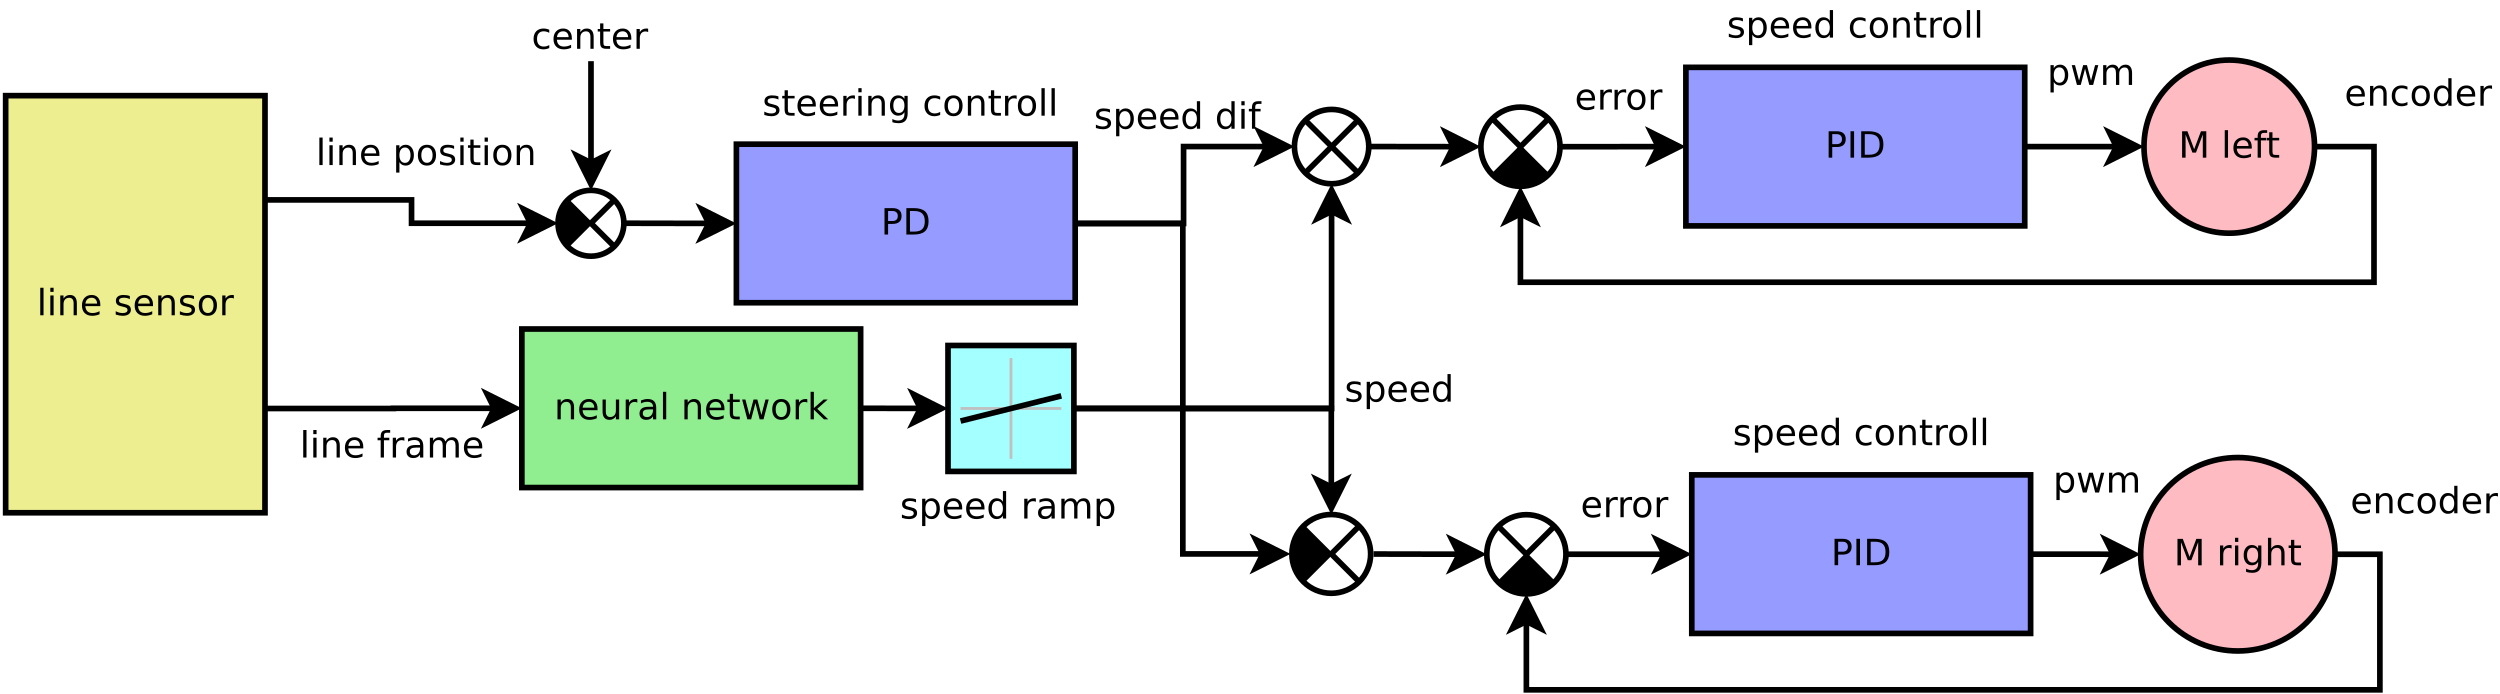 <?xml version="1.0" encoding="UTF-8"?>
<svg xmlns="http://www.w3.org/2000/svg" xmlns:xlink="http://www.w3.org/1999/xlink" width="883pt" height="245pt" viewBox="0 0 883 245" version="1.1">
<defs>
<g>
<symbol overflow="visible" id="glyph0-0">
<path style="stroke:none;" d="M 0.641 2.266 L 0.641 -9.016 L 7.031 -9.016 L 7.031 2.266 Z M 1.359 1.547 L 6.328 1.547 L 6.328 -8.297 L 1.359 -8.297 Z M 1.359 1.547 "/>
</symbol>
<symbol overflow="visible" id="glyph0-1">
<path style="stroke:none;" d="M 2.516 -8.297 L 2.516 -4.781 L 4.109 -4.781 C 4.691 -4.781 5.145 -4.93 5.469 -5.234 C 5.789 -5.547 5.953 -5.984 5.953 -6.547 C 5.953 -7.098 5.789 -7.523 5.469 -7.828 C 5.145 -8.141 4.691 -8.297 4.109 -8.297 Z M 1.25 -9.328 L 4.109 -9.328 C 5.148 -9.328 5.938 -9.086 6.469 -8.609 C 7.008 -8.141 7.281 -7.453 7.281 -6.547 C 7.281 -5.617 7.008 -4.922 6.469 -4.453 C 5.938 -3.984 5.148 -3.75 4.109 -3.75 L 2.516 -3.75 L 2.516 0 L 1.25 0 Z M 1.25 -9.328 "/>
</symbol>
<symbol overflow="visible" id="glyph0-2">
<path style="stroke:none;" d="M 1.25 -9.328 L 2.516 -9.328 L 2.516 0 L 1.25 0 Z M 1.25 -9.328 "/>
</symbol>
<symbol overflow="visible" id="glyph0-3">
<path style="stroke:none;" d="M 2.516 -8.297 L 2.516 -1.031 L 4.047 -1.031 C 5.328 -1.031 6.266 -1.32 6.859 -1.906 C 7.461 -2.488 7.766 -3.41 7.766 -4.672 C 7.766 -5.922 7.461 -6.836 6.859 -7.422 C 6.266 -8.004 5.328 -8.297 4.047 -8.297 Z M 1.25 -9.328 L 3.844 -9.328 C 5.656 -9.328 6.984 -8.953 7.828 -8.203 C 8.672 -7.453 9.094 -6.273 9.094 -4.672 C 9.094 -3.066 8.664 -1.883 7.812 -1.125 C 6.969 -0.375 5.645 0 3.844 0 L 1.25 0 Z M 1.25 -9.328 "/>
</symbol>
<symbol overflow="visible" id="glyph0-4">
<path style="stroke:none;" d="M 1.25 -9.328 L 3.141 -9.328 L 5.516 -2.984 L 7.906 -9.328 L 9.797 -9.328 L 9.797 0 L 8.562 0 L 8.562 -8.188 L 6.156 -1.797 L 4.891 -1.797 L 2.484 -8.188 L 2.484 0 L 1.25 0 Z M 1.25 -9.328 "/>
</symbol>
<symbol overflow="visible" id="glyph0-5">
<path style="stroke:none;" d=""/>
</symbol>
<symbol overflow="visible" id="glyph0-6">
<path style="stroke:none;" d="M 1.203 -9.719 L 2.359 -9.719 L 2.359 0 L 1.203 0 Z M 1.203 -9.719 "/>
</symbol>
<symbol overflow="visible" id="glyph0-7">
<path style="stroke:none;" d="M 7.188 -3.781 L 7.188 -3.219 L 1.906 -3.219 C 1.957 -2.426 2.195 -1.82 2.625 -1.406 C 3.051 -1 3.645 -0.797 4.406 -0.797 C 4.844 -0.797 5.27 -0.848 5.688 -0.953 C 6.102 -1.066 6.516 -1.227 6.922 -1.438 L 6.922 -0.359 C 6.516 -0.18 6.094 -0.047 5.656 0.047 C 5.219 0.141 4.781 0.188 4.344 0.188 C 3.219 0.188 2.328 -0.133 1.672 -0.781 C 1.023 -1.438 0.703 -2.32 0.703 -3.438 C 0.703 -4.582 1.008 -5.488 1.625 -6.156 C 2.25 -6.832 3.086 -7.172 4.141 -7.172 C 5.078 -7.172 5.816 -6.863 6.359 -6.25 C 6.91 -5.645 7.188 -4.82 7.188 -3.781 Z M 6.047 -4.125 C 6.035 -4.75 5.859 -5.25 5.516 -5.625 C 5.172 -6 4.719 -6.188 4.156 -6.188 C 3.508 -6.188 2.992 -6.004 2.609 -5.641 C 2.223 -5.285 2 -4.781 1.938 -4.125 Z M 6.047 -4.125 "/>
</symbol>
<symbol overflow="visible" id="glyph0-8">
<path style="stroke:none;" d="M 4.75 -9.719 L 4.75 -8.766 L 3.656 -8.766 C 3.238 -8.766 2.945 -8.68 2.781 -8.516 C 2.625 -8.348 2.547 -8.047 2.547 -7.609 L 2.547 -7 L 4.438 -7 L 4.438 -6.109 L 2.547 -6.109 L 2.547 0 L 1.391 0 L 1.391 -6.109 L 0.297 -6.109 L 0.297 -7 L 1.391 -7 L 1.391 -7.484 C 1.391 -8.266 1.57 -8.832 1.938 -9.188 C 2.301 -9.539 2.875 -9.719 3.656 -9.719 Z M 4.75 -9.719 "/>
</symbol>
<symbol overflow="visible" id="glyph0-9">
<path style="stroke:none;" d="M 2.344 -8.984 L 2.344 -7 L 4.719 -7 L 4.719 -6.109 L 2.344 -6.109 L 2.344 -2.312 C 2.344 -1.738 2.422 -1.367 2.578 -1.203 C 2.734 -1.047 3.051 -0.969 3.531 -0.969 L 4.719 -0.969 L 4.719 0 L 3.531 0 C 2.645 0 2.031 -0.164 1.688 -0.5 C 1.352 -0.832 1.188 -1.438 1.188 -2.312 L 1.188 -6.109 L 0.344 -6.109 L 0.344 -7 L 1.188 -7 L 1.188 -8.984 Z M 2.344 -8.984 "/>
</symbol>
<symbol overflow="visible" id="glyph0-10">
<path style="stroke:none;" d="M 7.016 -4.219 L 7.016 0 L 5.875 0 L 5.875 -4.188 C 5.875 -4.852 5.742 -5.348 5.484 -5.672 C 5.223 -6.004 4.836 -6.172 4.328 -6.172 C 3.703 -6.172 3.207 -5.973 2.844 -5.578 C 2.488 -5.18 2.312 -4.641 2.312 -3.953 L 2.312 0 L 1.156 0 L 1.156 -7 L 2.312 -7 L 2.312 -5.906 C 2.594 -6.332 2.914 -6.648 3.281 -6.859 C 3.656 -7.066 4.086 -7.172 4.578 -7.172 C 5.379 -7.172 5.984 -6.922 6.391 -6.422 C 6.805 -5.922 7.016 -5.188 7.016 -4.219 Z M 7.016 -4.219 "/>
</symbol>
<symbol overflow="visible" id="glyph0-11">
<path style="stroke:none;" d="M 6.25 -6.734 L 6.25 -5.656 C 5.914 -5.832 5.586 -5.961 5.266 -6.047 C 4.941 -6.141 4.613 -6.188 4.281 -6.188 C 3.531 -6.188 2.945 -5.953 2.531 -5.484 C 2.125 -5.016 1.922 -4.352 1.922 -3.5 C 1.922 -2.645 2.125 -1.977 2.531 -1.5 C 2.945 -1.031 3.531 -0.797 4.281 -0.797 C 4.613 -0.797 4.941 -0.836 5.266 -0.922 C 5.586 -1.016 5.914 -1.148 6.25 -1.328 L 6.25 -0.266 C 5.926 -0.117 5.594 -0.008 5.25 0.062 C 4.906 0.145 4.539 0.188 4.156 0.188 C 3.094 0.188 2.25 -0.145 1.625 -0.812 C 1.008 -1.477 0.703 -2.375 0.703 -3.5 C 0.703 -4.633 1.016 -5.531 1.641 -6.188 C 2.273 -6.844 3.133 -7.172 4.219 -7.172 C 4.57 -7.172 4.914 -7.133 5.25 -7.062 C 5.594 -6.988 5.926 -6.879 6.25 -6.734 Z M 6.25 -6.734 "/>
</symbol>
<symbol overflow="visible" id="glyph0-12">
<path style="stroke:none;" d="M 3.922 -6.188 C 3.305 -6.188 2.816 -5.945 2.453 -5.469 C 2.098 -4.988 1.922 -4.332 1.922 -3.5 C 1.922 -2.656 2.098 -1.992 2.453 -1.516 C 2.805 -1.035 3.297 -0.797 3.922 -0.797 C 4.535 -0.797 5.02 -1.035 5.375 -1.516 C 5.727 -2.004 5.906 -2.664 5.906 -3.5 C 5.906 -4.32 5.727 -4.973 5.375 -5.453 C 5.02 -5.941 4.535 -6.188 3.922 -6.188 Z M 3.922 -7.172 C 4.922 -7.172 5.703 -6.844 6.266 -6.188 C 6.836 -5.539 7.125 -4.645 7.125 -3.5 C 7.125 -2.352 6.836 -1.453 6.266 -0.797 C 5.703 -0.141 4.922 0.188 3.922 0.188 C 2.91 0.188 2.117 -0.141 1.547 -0.797 C 0.984 -1.453 0.703 -2.352 0.703 -3.5 C 0.703 -4.645 0.984 -5.539 1.547 -6.188 C 2.117 -6.844 2.91 -7.172 3.922 -7.172 Z M 3.922 -7.172 "/>
</symbol>
<symbol overflow="visible" id="glyph0-13">
<path style="stroke:none;" d="M 5.812 -5.938 L 5.812 -9.719 L 6.953 -9.719 L 6.953 0 L 5.812 0 L 5.812 -1.047 C 5.57 -0.629 5.266 -0.316 4.891 -0.109 C 4.523 0.086 4.082 0.188 3.562 0.188 C 2.719 0.188 2.031 -0.148 1.5 -0.828 C 0.969 -1.504 0.703 -2.395 0.703 -3.5 C 0.703 -4.594 0.969 -5.477 1.5 -6.156 C 2.031 -6.832 2.719 -7.172 3.562 -7.172 C 4.082 -7.172 4.523 -7.066 4.891 -6.859 C 5.266 -6.66 5.57 -6.352 5.812 -5.938 Z M 1.891 -3.5 C 1.891 -2.645 2.062 -1.977 2.406 -1.5 C 2.758 -1.02 3.238 -0.781 3.844 -0.781 C 4.457 -0.781 4.938 -1.02 5.281 -1.5 C 5.633 -1.977 5.812 -2.645 5.812 -3.5 C 5.812 -4.344 5.633 -5.004 5.281 -5.484 C 4.938 -5.961 4.457 -6.203 3.844 -6.203 C 3.238 -6.203 2.758 -5.961 2.406 -5.484 C 2.062 -5.004 1.891 -4.344 1.891 -3.5 Z M 1.891 -3.5 "/>
</symbol>
<symbol overflow="visible" id="glyph0-14">
<path style="stroke:none;" d="M 5.266 -5.922 C 5.129 -5.992 4.984 -6.047 4.828 -6.078 C 4.68 -6.117 4.52 -6.141 4.344 -6.141 C 3.688 -6.141 3.18 -5.926 2.828 -5.5 C 2.484 -5.082 2.312 -4.477 2.312 -3.688 L 2.312 0 L 1.156 0 L 1.156 -7 L 2.312 -7 L 2.312 -5.906 C 2.562 -6.332 2.879 -6.648 3.266 -6.859 C 3.648 -7.066 4.117 -7.172 4.672 -7.172 C 4.754 -7.172 4.844 -7.164 4.938 -7.156 C 5.031 -7.145 5.133 -7.129 5.25 -7.109 Z M 5.266 -5.922 "/>
</symbol>
<symbol overflow="visible" id="glyph0-15">
<path style="stroke:none;" d="M 2.312 -1.047 L 2.312 2.656 L 1.156 2.656 L 1.156 -7 L 2.312 -7 L 2.312 -5.938 C 2.562 -6.352 2.867 -6.66 3.234 -6.859 C 3.598 -7.066 4.039 -7.172 4.562 -7.172 C 5.406 -7.172 6.094 -6.832 6.625 -6.156 C 7.156 -5.477 7.422 -4.594 7.422 -3.5 C 7.422 -2.395 7.156 -1.504 6.625 -0.828 C 6.094 -0.148 5.406 0.188 4.562 0.188 C 4.039 0.188 3.598 0.086 3.234 -0.109 C 2.867 -0.316 2.562 -0.629 2.312 -1.047 Z M 6.234 -3.5 C 6.234 -4.344 6.055 -5.004 5.703 -5.484 C 5.359 -5.961 4.883 -6.203 4.281 -6.203 C 3.664 -6.203 3.18 -5.961 2.828 -5.484 C 2.484 -5.004 2.312 -4.344 2.312 -3.5 C 2.312 -2.645 2.484 -1.977 2.828 -1.5 C 3.18 -1.02 3.664 -0.781 4.281 -0.781 C 4.883 -0.781 5.359 -1.02 5.703 -1.5 C 6.055 -1.977 6.234 -2.645 6.234 -3.5 Z M 6.234 -3.5 "/>
</symbol>
<symbol overflow="visible" id="glyph0-16">
<path style="stroke:none;" d="M 0.531 -7 L 1.688 -7 L 3.125 -1.531 L 4.562 -7 L 5.906 -7 L 7.344 -1.531 L 8.781 -7 L 9.922 -7 L 8.094 0 L 6.734 0 L 5.234 -5.734 L 3.719 0 L 2.375 0 Z M 0.531 -7 "/>
</symbol>
<symbol overflow="visible" id="glyph0-17">
<path style="stroke:none;" d="M 6.656 -5.656 C 6.938 -6.164 7.273 -6.547 7.672 -6.797 C 8.078 -7.047 8.551 -7.172 9.094 -7.172 C 9.82 -7.172 10.383 -6.914 10.781 -6.406 C 11.176 -5.895 11.375 -5.164 11.375 -4.219 L 11.375 0 L 10.219 0 L 10.219 -4.188 C 10.219 -4.852 10.098 -5.348 9.859 -5.672 C 9.629 -6.004 9.27 -6.172 8.781 -6.172 C 8.188 -6.172 7.711 -5.973 7.359 -5.578 C 7.016 -5.18 6.844 -4.641 6.844 -3.953 L 6.844 0 L 5.688 0 L 5.688 -4.188 C 5.688 -4.863 5.566 -5.363 5.328 -5.688 C 5.098 -6.008 4.734 -6.172 4.234 -6.172 C 3.648 -6.172 3.18 -5.969 2.828 -5.562 C 2.484 -5.164 2.312 -4.629 2.312 -3.953 L 2.312 0 L 1.156 0 L 1.156 -7 L 2.312 -7 L 2.312 -5.906 C 2.582 -6.332 2.898 -6.648 3.266 -6.859 C 3.629 -7.066 4.062 -7.172 4.562 -7.172 C 5.07 -7.172 5.504 -7.039 5.859 -6.781 C 6.223 -6.52 6.488 -6.145 6.656 -5.656 Z M 6.656 -5.656 "/>
</symbol>
<symbol overflow="visible" id="glyph0-18">
<path style="stroke:none;" d="M 5.672 -6.797 L 5.672 -5.703 C 5.348 -5.867 5.008 -5.992 4.656 -6.078 C 4.301 -6.16 3.938 -6.203 3.562 -6.203 C 3 -6.203 2.57 -6.113 2.281 -5.938 C 2 -5.77 1.859 -5.508 1.859 -5.156 C 1.859 -4.883 1.957 -4.672 2.156 -4.516 C 2.363 -4.367 2.773 -4.227 3.391 -4.094 L 3.781 -4 C 4.602 -3.832 5.188 -3.586 5.531 -3.266 C 5.875 -2.941 6.047 -2.5 6.047 -1.938 C 6.047 -1.281 5.785 -0.758 5.266 -0.375 C 4.754 0 4.051 0.188 3.156 0.188 C 2.781 0.188 2.391 0.148 1.984 0.078 C 1.578 0.004 1.145 -0.102 0.688 -0.25 L 0.688 -1.438 C 1.113 -1.219 1.531 -1.051 1.938 -0.938 C 2.352 -0.832 2.766 -0.781 3.172 -0.781 C 3.711 -0.781 4.129 -0.875 4.422 -1.062 C 4.711 -1.25 4.859 -1.508 4.859 -1.844 C 4.859 -2.156 4.754 -2.395 4.547 -2.562 C 4.336 -2.727 3.875 -2.891 3.156 -3.047 L 2.766 -3.141 C 2.047 -3.285 1.531 -3.516 1.219 -3.828 C 0.906 -4.141 0.75 -4.566 0.75 -5.109 C 0.75 -5.766 0.977 -6.27 1.438 -6.625 C 1.906 -6.988 2.57 -7.172 3.438 -7.172 C 3.852 -7.172 4.25 -7.141 4.625 -7.078 C 5 -7.016 5.348 -6.922 5.672 -6.797 Z M 5.672 -6.797 "/>
</symbol>
<symbol overflow="visible" id="glyph0-19">
<path style="stroke:none;" d="M 1.203 -7 L 2.359 -7 L 2.359 0 L 1.203 0 Z M 1.203 -9.719 L 2.359 -9.719 L 2.359 -8.266 L 1.203 -8.266 Z M 1.203 -9.719 "/>
</symbol>
<symbol overflow="visible" id="glyph0-20">
<path style="stroke:none;" d="M 5.812 -3.578 C 5.812 -4.41 5.641 -5.055 5.297 -5.516 C 4.953 -5.973 4.469 -6.203 3.844 -6.203 C 3.227 -6.203 2.75 -5.973 2.406 -5.516 C 2.062 -5.055 1.891 -4.41 1.891 -3.578 C 1.891 -2.754 2.062 -2.113 2.406 -1.656 C 2.75 -1.195 3.227 -0.969 3.844 -0.969 C 4.469 -0.969 4.953 -1.195 5.297 -1.656 C 5.641 -2.113 5.812 -2.754 5.812 -3.578 Z M 6.953 -0.875 C 6.953 0.32 6.688 1.207 6.156 1.781 C 5.633 2.363 4.828 2.656 3.734 2.656 C 3.328 2.656 2.945 2.625 2.594 2.562 C 2.238 2.508 1.891 2.422 1.547 2.297 L 1.547 1.172 C 1.891 1.359 2.223 1.492 2.547 1.578 C 2.879 1.672 3.219 1.719 3.562 1.719 C 4.312 1.719 4.875 1.52 5.25 1.125 C 5.625 0.727 5.812 0.133 5.812 -0.656 L 5.812 -1.234 C 5.57 -0.816 5.266 -0.504 4.891 -0.297 C 4.523 -0.098 4.082 0 3.562 0 C 2.707 0 2.016 -0.328 1.484 -0.984 C 0.961 -1.641 0.703 -2.504 0.703 -3.578 C 0.703 -4.66 0.961 -5.531 1.484 -6.188 C 2.016 -6.844 2.707 -7.172 3.562 -7.172 C 4.082 -7.172 4.523 -7.066 4.891 -6.859 C 5.266 -6.648 5.57 -6.344 5.812 -5.938 L 5.812 -7 L 6.953 -7 Z M 6.953 -0.875 "/>
</symbol>
<symbol overflow="visible" id="glyph0-21">
<path style="stroke:none;" d="M 7.016 -4.219 L 7.016 0 L 5.875 0 L 5.875 -4.188 C 5.875 -4.852 5.742 -5.348 5.484 -5.672 C 5.223 -6.004 4.836 -6.172 4.328 -6.172 C 3.703 -6.172 3.207 -5.973 2.844 -5.578 C 2.488 -5.18 2.312 -4.641 2.312 -3.953 L 2.312 0 L 1.156 0 L 1.156 -9.719 L 2.312 -9.719 L 2.312 -5.906 C 2.594 -6.332 2.914 -6.648 3.281 -6.859 C 3.656 -7.066 4.086 -7.172 4.578 -7.172 C 5.379 -7.172 5.984 -6.922 6.391 -6.422 C 6.805 -5.922 7.016 -5.188 7.016 -4.219 Z M 7.016 -4.219 "/>
</symbol>
<symbol overflow="visible" id="glyph0-22">
<path style="stroke:none;" d="M 4.391 -3.516 C 3.461 -3.516 2.816 -3.406 2.453 -3.188 C 2.098 -2.977 1.922 -2.617 1.922 -2.109 C 1.922 -1.703 2.051 -1.379 2.312 -1.141 C 2.582 -0.898 2.953 -0.781 3.422 -0.781 C 4.055 -0.781 4.566 -1.004 4.953 -1.453 C 5.336 -1.91 5.531 -2.516 5.531 -3.266 L 5.531 -3.516 Z M 6.672 -4 L 6.672 0 L 5.531 0 L 5.531 -1.062 C 5.27 -0.633 4.941 -0.316 4.547 -0.109 C 4.16 0.086 3.68 0.188 3.109 0.188 C 2.391 0.188 1.816 -0.016 1.391 -0.422 C 0.973 -0.828 0.766 -1.363 0.766 -2.031 C 0.766 -2.82 1.023 -3.414 1.547 -3.812 C 2.078 -4.219 2.867 -4.422 3.922 -4.422 L 5.531 -4.422 L 5.531 -4.531 C 5.531 -5.062 5.352 -5.469 5 -5.75 C 4.656 -6.039 4.172 -6.188 3.547 -6.188 C 3.141 -6.188 2.75 -6.141 2.375 -6.047 C 2 -5.953 1.633 -5.812 1.281 -5.625 L 1.281 -6.672 C 1.695 -6.836 2.102 -6.961 2.5 -7.047 C 2.895 -7.129 3.281 -7.172 3.656 -7.172 C 4.676 -7.172 5.43 -6.906 5.922 -6.375 C 6.422 -5.852 6.672 -5.062 6.672 -4 Z M 6.672 -4 "/>
</symbol>
<symbol overflow="visible" id="glyph0-23">
<path style="stroke:none;" d="M 1.094 -2.766 L 1.094 -7 L 2.234 -7 L 2.234 -2.812 C 2.234 -2.145 2.363 -1.645 2.625 -1.312 C 2.883 -0.977 3.27 -0.812 3.781 -0.812 C 4.406 -0.812 4.895 -1.008 5.25 -1.406 C 5.613 -1.801 5.797 -2.344 5.797 -3.031 L 5.797 -7 L 6.953 -7 L 6.953 0 L 5.797 0 L 5.797 -1.078 C 5.516 -0.648 5.191 -0.332 4.828 -0.125 C 4.461 0.082 4.035 0.188 3.547 0.188 C 2.742 0.188 2.133 -0.062 1.719 -0.562 C 1.301 -1.062 1.094 -1.797 1.094 -2.766 Z M 3.984 -7.172 Z M 3.984 -7.172 "/>
</symbol>
<symbol overflow="visible" id="glyph0-24">
<path style="stroke:none;" d="M 1.156 -9.719 L 2.312 -9.719 L 2.312 -3.984 L 5.75 -7 L 7.219 -7 L 3.5 -3.719 L 7.375 0 L 5.875 0 L 2.312 -3.422 L 2.312 0 L 1.156 0 Z M 1.156 -9.719 "/>
</symbol>
</g>
</defs>
<g id="surface166042">
<rect x="0" y="0" width="883" height="245" style="fill:rgb(100%,100%,100%);fill-opacity:1;stroke:none;"/>
<path style="fill-rule:evenodd;fill:rgb(100%,100%,100%);fill-opacity:1;stroke-width:0.1;stroke-linecap:butt;stroke-linejoin:miter;stroke:rgb(0%,0%,0%);stroke-opacity:1;stroke-miterlimit:10;" d="M 32.084 23.926 C 32.084 24.289 31.79 24.583 31.427 24.583 C 31.065 24.583 30.771 24.289 30.771 23.926 C 30.771 23.564 31.065 23.27 31.427 23.27 C 31.79 23.27 32.084 23.564 32.084 23.926 " transform="matrix(20,0,0,20,-158.225,-426.754)"/>
<path style="fill:none;stroke-width:0.1;stroke-linecap:butt;stroke-linejoin:miter;stroke:rgb(0%,0%,0%);stroke-opacity:1;stroke-miterlimit:10;" d="M 30.963 23.462 L 31.892 24.39 " transform="matrix(20,0,0,20,-158.225,-426.754)"/>
<path style="fill:none;stroke-width:0.1;stroke-linecap:butt;stroke-linejoin:miter;stroke:rgb(0%,0%,0%);stroke-opacity:1;stroke-miterlimit:10;" d="M 31.892 23.462 L 30.963 24.39 " transform="matrix(20,0,0,20,-158.225,-426.754)"/>
<path style="fill-rule:evenodd;fill:rgb(58.824%,61.176%,100%);fill-opacity:1;stroke-width:0.1;stroke-linecap:butt;stroke-linejoin:miter;stroke:rgb(0%,0%,0%);stroke-opacity:1;stroke-miterlimit:10;" d="M 37.684 22.527 L 43.668 22.527 L 43.668 25.327 L 37.684 25.327 Z M 37.684 22.527 " transform="matrix(20,0,0,20,-158.225,-426.754)"/>
<g style="fill:rgb(0%,0%,0%);fill-opacity:1;">
  <use xlink:href="#glyph0-1" x="644.629" y="55.682"/>
  <use xlink:href="#glyph0-2" x="652.348" y="55.682"/>
  <use xlink:href="#glyph0-3" x="656.123" y="55.682"/>
</g>
<path style="fill-rule:evenodd;fill:rgb(100%,73.333%,76.078%);fill-opacity:1;stroke-width:0.1;stroke-linecap:butt;stroke-linejoin:miter;stroke:rgb(0%,0%,0%);stroke-opacity:1;stroke-miterlimit:10;" d="M 48.786 23.927 C 48.786 24.772 48.112 25.456 47.28 25.456 C 46.448 25.456 45.774 24.772 45.774 23.927 C 45.774 23.083 46.448 22.398 47.28 22.398 C 48.112 22.398 48.786 23.083 48.786 23.927 " transform="matrix(20,0,0,20,-158.225,-426.754)"/>
<g style="fill:rgb(0%,0%,0%);fill-opacity:1;">
  <use xlink:href="#glyph0-4" x="769.465" y="55.697"/>
  <use xlink:href="#glyph0-5" x="780.508" y="55.697"/>
  <use xlink:href="#glyph0-6" x="784.577" y="55.697"/>
  <use xlink:href="#glyph0-7" x="788.133" y="55.697"/>
  <use xlink:href="#glyph0-8" x="796.008" y="55.697"/>
  <use xlink:href="#glyph0-9" x="800.29" y="55.697"/>
</g>
<path style="fill-rule:evenodd;fill:rgb(100%,100%,100%);fill-opacity:1;stroke-width:0.1;stroke-linecap:butt;stroke-linejoin:miter;stroke:rgb(0%,0%,0%);stroke-opacity:1;stroke-miterlimit:10;" d="M 35.461 23.929 C 35.461 24.315 35.148 24.628 34.762 24.628 C 34.376 24.628 34.063 24.315 34.063 23.929 C 34.063 23.542 34.376 23.229 34.762 23.229 C 35.148 23.229 35.461 23.542 35.461 23.929 " transform="matrix(20,0,0,20,-158.225,-426.754)"/>
<path style="fill:none;stroke-width:0.1;stroke-linecap:butt;stroke-linejoin:miter;stroke:rgb(0%,0%,0%);stroke-opacity:1;stroke-miterlimit:10;" d="M 34.268 23.434 L 34.762 23.929 L 35.257 23.434 " transform="matrix(20,0,0,20,-158.225,-426.754)"/>
<path style="fill-rule:evenodd;fill:rgb(0%,0%,0%);fill-opacity:1;stroke-width:0.05;stroke-linecap:butt;stroke-linejoin:miter;stroke:rgb(0%,0%,0%);stroke-opacity:1;stroke-miterlimit:10;" d="M 34.268 24.423 C 34.268 24.423 34.449 24.628 34.762 24.628 C 35.076 24.628 35.257 24.423 35.257 24.423 L 34.762 23.929 Z M 34.268 24.423 " transform="matrix(20,0,0,20,-158.225,-426.754)"/>
<path style="fill:none;stroke-width:0.1;stroke-linecap:butt;stroke-linejoin:miter;stroke:rgb(0%,0%,0%);stroke-opacity:1;stroke-miterlimit:10;" d="M 35.461 23.929 L 37.197 23.927 " transform="matrix(20,0,0,20,-158.225,-426.754)"/>
<path style="fill-rule:evenodd;fill:rgb(0%,0%,0%);fill-opacity:1;stroke-width:0.1;stroke-linecap:butt;stroke-linejoin:miter;stroke:rgb(0%,0%,0%);stroke-opacity:1;stroke-miterlimit:10;" d="M 37.572 23.927 L 37.072 24.177 L 37.197 23.927 L 37.072 23.677 Z M 37.572 23.927 " transform="matrix(20,0,0,20,-158.225,-426.754)"/>
<path style="fill:none;stroke-width:0.1;stroke-linecap:butt;stroke-linejoin:miter;stroke:rgb(0%,0%,0%);stroke-opacity:1;stroke-miterlimit:10;" d="M 43.668 23.927 L 45.287 23.927 " transform="matrix(20,0,0,20,-158.225,-426.754)"/>
<path style="fill-rule:evenodd;fill:rgb(0%,0%,0%);fill-opacity:1;stroke-width:0.1;stroke-linecap:butt;stroke-linejoin:miter;stroke:rgb(0%,0%,0%);stroke-opacity:1;stroke-miterlimit:10;" d="M 45.662 23.927 L 45.162 24.177 L 45.287 23.927 L 45.163 23.677 Z M 45.662 23.927 " transform="matrix(20,0,0,20,-158.225,-426.754)"/>
<path style="fill:none;stroke-width:0.1;stroke-linecap:butt;stroke-linejoin:miter;stroke:rgb(0%,0%,0%);stroke-opacity:1;stroke-miterlimit:10;" d="M 48.786 23.927 L 49.836 23.927 L 49.836 26.322 L 34.762 26.322 L 34.762 25.115 " transform="matrix(20,0,0,20,-158.225,-426.754)"/>
<path style="fill-rule:evenodd;fill:rgb(0%,0%,0%);fill-opacity:1;stroke-width:0.1;stroke-linecap:butt;stroke-linejoin:miter;stroke:rgb(0%,0%,0%);stroke-opacity:1;stroke-miterlimit:10;" d="M 34.762 24.74 L 35.012 25.24 L 34.762 25.115 L 34.512 25.24 Z M 34.762 24.74 " transform="matrix(20,0,0,20,-158.225,-426.754)"/>
<g style="fill:rgb(0%,0%,0%);fill-opacity:1;">
  <use xlink:href="#glyph0-7" x="828.074" y="37.342"/>
  <use xlink:href="#glyph0-10" x="835.949" y="37.342"/>
  <use xlink:href="#glyph0-11" x="844.061" y="37.342"/>
  <use xlink:href="#glyph0-12" x="851.099" y="37.342"/>
  <use xlink:href="#glyph0-13" x="858.93" y="37.342"/>
  <use xlink:href="#glyph0-7" x="867.055" y="37.342"/>
  <use xlink:href="#glyph0-14" x="874.93" y="37.342"/>
</g>
<g style="fill:rgb(0%,0%,0%);fill-opacity:1;">
  <use xlink:href="#glyph0-15" x="723.078" y="30.006"/>
  <use xlink:href="#glyph0-16" x="731.203" y="30.006"/>
  <use xlink:href="#glyph0-17" x="741.672" y="30.006"/>
</g>
<g style="fill:rgb(0%,0%,0%);fill-opacity:1;">
  <use xlink:href="#glyph0-7" x="556.184" y="38.717"/>
  <use xlink:href="#glyph0-14" x="564.058" y="38.717"/>
  <use xlink:href="#glyph0-14" x="569.096" y="38.717"/>
  <use xlink:href="#glyph0-12" x="574.077" y="38.717"/>
  <use xlink:href="#glyph0-14" x="581.908" y="38.717"/>
</g>
<g style="fill:rgb(0%,0%,0%);fill-opacity:1;">
  <use xlink:href="#glyph0-18" x="609.93" y="13.279"/>
  <use xlink:href="#glyph0-15" x="616.598" y="13.279"/>
  <use xlink:href="#glyph0-7" x="624.723" y="13.279"/>
  <use xlink:href="#glyph0-7" x="632.598" y="13.279"/>
  <use xlink:href="#glyph0-13" x="640.473" y="13.279"/>
  <use xlink:href="#glyph0-5" x="648.598" y="13.279"/>
  <use xlink:href="#glyph0-11" x="652.667" y="13.279"/>
  <use xlink:href="#glyph0-12" x="659.704" y="13.279"/>
  <use xlink:href="#glyph0-10" x="667.535" y="13.279"/>
  <use xlink:href="#glyph0-9" x="675.648" y="13.279"/>
  <use xlink:href="#glyph0-14" x="680.666" y="13.279"/>
  <use xlink:href="#glyph0-12" x="685.647" y="13.279"/>
  <use xlink:href="#glyph0-6" x="693.479" y="13.279"/>
  <use xlink:href="#glyph0-6" x="697.035" y="13.279"/>
</g>
<path style="fill-rule:evenodd;fill:rgb(58.824%,61.176%,100%);fill-opacity:1;stroke-width:0.1;stroke-linecap:butt;stroke-linejoin:miter;stroke:rgb(0%,0%,0%);stroke-opacity:1;stroke-miterlimit:10;" d="M 37.788 29.724 L 43.772 29.724 L 43.772 32.524 L 37.788 32.524 Z M 37.788 29.724 " transform="matrix(20,0,0,20,-158.225,-426.754)"/>
<g style="fill:rgb(0%,0%,0%);fill-opacity:1;">
  <use xlink:href="#glyph0-1" x="646.715" y="199.635"/>
  <use xlink:href="#glyph0-2" x="654.433" y="199.635"/>
  <use xlink:href="#glyph0-3" x="658.208" y="199.635"/>
</g>
<path style="fill-rule:evenodd;fill:rgb(100%,73.333%,76.078%);fill-opacity:1;stroke-width:0.1;stroke-linecap:butt;stroke-linejoin:miter;stroke:rgb(0%,0%,0%);stroke-opacity:1;stroke-miterlimit:10;" d="M 49.148 31.126 C 49.148 32.069 48.38 32.834 47.432 32.834 C 46.484 32.834 45.715 32.069 45.715 31.126 C 45.715 30.182 46.484 29.418 47.432 29.418 C 48.38 29.418 49.148 30.182 49.148 31.126 " transform="matrix(20,0,0,20,-158.225,-426.754)"/>
<g style="fill:rgb(0%,0%,0%);fill-opacity:1;">
  <use xlink:href="#glyph0-4" x="767.832" y="199.666"/>
  <use xlink:href="#glyph0-5" x="778.876" y="199.666"/>
  <use xlink:href="#glyph0-14" x="782.944" y="199.666"/>
  <use xlink:href="#glyph0-19" x="788.207" y="199.666"/>
  <use xlink:href="#glyph0-20" x="791.763" y="199.666"/>
  <use xlink:href="#glyph0-21" x="799.888" y="199.666"/>
  <use xlink:href="#glyph0-9" x="808" y="199.666"/>
</g>
<path style="fill-rule:evenodd;fill:rgb(100%,100%,100%);fill-opacity:1;stroke-width:0.1;stroke-linecap:butt;stroke-linejoin:miter;stroke:rgb(0%,0%,0%);stroke-opacity:1;stroke-miterlimit:10;" d="M 35.566 31.126 C 35.566 31.513 35.253 31.826 34.867 31.826 C 34.481 31.826 34.168 31.513 34.168 31.126 C 34.168 30.74 34.481 30.427 34.867 30.427 C 35.253 30.427 35.566 30.74 35.566 31.126 " transform="matrix(20,0,0,20,-158.225,-426.754)"/>
<path style="fill:none;stroke-width:0.1;stroke-linecap:butt;stroke-linejoin:miter;stroke:rgb(0%,0%,0%);stroke-opacity:1;stroke-miterlimit:10;" d="M 34.372 30.632 L 34.867 31.126 L 35.361 30.632 " transform="matrix(20,0,0,20,-158.225,-426.754)"/>
<path style="fill-rule:evenodd;fill:rgb(0%,0%,0%);fill-opacity:1;stroke-width:0.05;stroke-linecap:butt;stroke-linejoin:miter;stroke:rgb(0%,0%,0%);stroke-opacity:1;stroke-miterlimit:10;" d="M 34.372 31.621 C 34.372 31.621 34.553 31.826 34.867 31.826 C 35.18 31.826 35.361 31.621 35.361 31.621 L 34.867 31.126 Z M 34.372 31.621 " transform="matrix(20,0,0,20,-158.225,-426.754)"/>
<path style="fill:none;stroke-width:0.1;stroke-linecap:butt;stroke-linejoin:miter;stroke:rgb(0%,0%,0%);stroke-opacity:1;stroke-miterlimit:10;" d="M 35.566 31.126 L 37.302 31.125 " transform="matrix(20,0,0,20,-158.225,-426.754)"/>
<path style="fill-rule:evenodd;fill:rgb(0%,0%,0%);fill-opacity:1;stroke-width:0.1;stroke-linecap:butt;stroke-linejoin:miter;stroke:rgb(0%,0%,0%);stroke-opacity:1;stroke-miterlimit:10;" d="M 37.677 31.124 L 37.177 31.375 L 37.302 31.125 L 37.176 30.875 Z M 37.677 31.124 " transform="matrix(20,0,0,20,-158.225,-426.754)"/>
<path style="fill:none;stroke-width:0.1;stroke-linecap:butt;stroke-linejoin:miter;stroke:rgb(0%,0%,0%);stroke-opacity:1;stroke-miterlimit:10;" d="M 43.772 31.124 L 45.229 31.125 " transform="matrix(20,0,0,20,-158.225,-426.754)"/>
<path style="fill-rule:evenodd;fill:rgb(0%,0%,0%);fill-opacity:1;stroke-width:0.1;stroke-linecap:butt;stroke-linejoin:miter;stroke:rgb(0%,0%,0%);stroke-opacity:1;stroke-miterlimit:10;" d="M 45.604 31.126 L 45.103 31.375 L 45.229 31.125 L 45.104 30.875 Z M 45.604 31.126 " transform="matrix(20,0,0,20,-158.225,-426.754)"/>
<path style="fill:none;stroke-width:0.1;stroke-linecap:butt;stroke-linejoin:miter;stroke:rgb(0%,0%,0%);stroke-opacity:1;stroke-miterlimit:10;" d="M 49.148 31.126 L 49.94 31.126 L 49.94 33.52 L 34.867 33.52 L 34.867 32.312 " transform="matrix(20,0,0,20,-158.225,-426.754)"/>
<path style="fill-rule:evenodd;fill:rgb(0%,0%,0%);fill-opacity:1;stroke-width:0.1;stroke-linecap:butt;stroke-linejoin:miter;stroke:rgb(0%,0%,0%);stroke-opacity:1;stroke-miterlimit:10;" d="M 34.867 31.937 L 35.117 32.437 L 34.867 32.312 L 34.617 32.437 Z M 34.867 31.937 " transform="matrix(20,0,0,20,-158.225,-426.754)"/>
<g style="fill:rgb(0%,0%,0%);fill-opacity:1;">
  <use xlink:href="#glyph0-7" x="830.164" y="181.295"/>
  <use xlink:href="#glyph0-10" x="838.039" y="181.295"/>
  <use xlink:href="#glyph0-11" x="846.151" y="181.295"/>
  <use xlink:href="#glyph0-12" x="853.189" y="181.295"/>
  <use xlink:href="#glyph0-13" x="861.02" y="181.295"/>
  <use xlink:href="#glyph0-7" x="869.145" y="181.295"/>
  <use xlink:href="#glyph0-14" x="877.02" y="181.295"/>
</g>
<g style="fill:rgb(0%,0%,0%);fill-opacity:1;">
  <use xlink:href="#glyph0-15" x="725.168" y="173.959"/>
  <use xlink:href="#glyph0-16" x="733.293" y="173.959"/>
  <use xlink:href="#glyph0-17" x="743.761" y="173.959"/>
</g>
<g style="fill:rgb(0%,0%,0%);fill-opacity:1;">
  <use xlink:href="#glyph0-7" x="558.273" y="182.674"/>
  <use xlink:href="#glyph0-14" x="566.148" y="182.674"/>
  <use xlink:href="#glyph0-14" x="571.186" y="182.674"/>
  <use xlink:href="#glyph0-12" x="576.167" y="182.674"/>
  <use xlink:href="#glyph0-14" x="583.998" y="182.674"/>
</g>
<g style="fill:rgb(0%,0%,0%);fill-opacity:1;">
  <use xlink:href="#glyph0-18" x="612.02" y="157.233"/>
  <use xlink:href="#glyph0-15" x="618.688" y="157.233"/>
  <use xlink:href="#glyph0-7" x="626.813" y="157.233"/>
  <use xlink:href="#glyph0-7" x="634.688" y="157.233"/>
  <use xlink:href="#glyph0-13" x="642.563" y="157.233"/>
  <use xlink:href="#glyph0-5" x="650.688" y="157.233"/>
  <use xlink:href="#glyph0-11" x="654.757" y="157.233"/>
  <use xlink:href="#glyph0-12" x="661.794" y="157.233"/>
  <use xlink:href="#glyph0-10" x="669.625" y="157.233"/>
  <use xlink:href="#glyph0-9" x="677.738" y="157.233"/>
  <use xlink:href="#glyph0-14" x="682.756" y="157.233"/>
  <use xlink:href="#glyph0-12" x="687.737" y="157.233"/>
  <use xlink:href="#glyph0-6" x="695.569" y="157.233"/>
  <use xlink:href="#glyph0-6" x="699.125" y="157.233"/>
</g>
<path style="fill-rule:evenodd;fill:rgb(58.824%,61.176%,100%);fill-opacity:1;stroke-width:0.1;stroke-linecap:butt;stroke-linejoin:miter;stroke:rgb(0%,0%,0%);stroke-opacity:1;stroke-miterlimit:10;" d="M 20.916 23.884 L 26.899 23.884 L 26.899 26.684 L 20.916 26.684 Z M 20.916 23.884 " transform="matrix(20,0,0,20,-158.225,-426.754)"/>
<g style="fill:rgb(0%,0%,0%);fill-opacity:1;">
  <use xlink:href="#glyph0-1" x="311.156" y="82.834"/>
  <use xlink:href="#glyph0-3" x="318.875" y="82.834"/>
</g>
<g style="fill:rgb(0%,0%,0%);fill-opacity:1;">
  <use xlink:href="#glyph0-18" x="269.266" y="40.858"/>
  <use xlink:href="#glyph0-9" x="275.934" y="40.858"/>
  <use xlink:href="#glyph0-7" x="280.953" y="40.858"/>
  <use xlink:href="#glyph0-7" x="288.828" y="40.858"/>
  <use xlink:href="#glyph0-14" x="296.703" y="40.858"/>
  <use xlink:href="#glyph0-19" x="301.965" y="40.858"/>
  <use xlink:href="#glyph0-10" x="305.521" y="40.858"/>
  <use xlink:href="#glyph0-20" x="313.634" y="40.858"/>
  <use xlink:href="#glyph0-5" x="321.759" y="40.858"/>
  <use xlink:href="#glyph0-11" x="325.827" y="40.858"/>
  <use xlink:href="#glyph0-12" x="332.865" y="40.858"/>
  <use xlink:href="#glyph0-10" x="340.696" y="40.858"/>
  <use xlink:href="#glyph0-9" x="348.808" y="40.858"/>
  <use xlink:href="#glyph0-14" x="353.827" y="40.858"/>
  <use xlink:href="#glyph0-12" x="358.808" y="40.858"/>
  <use xlink:href="#glyph0-6" x="366.639" y="40.858"/>
  <use xlink:href="#glyph0-6" x="370.196" y="40.858"/>
</g>
<path style="fill:none;stroke-width:0.1;stroke-linecap:butt;stroke-linejoin:miter;stroke:rgb(0%,0%,0%);stroke-opacity:1;stroke-miterlimit:10;" d="M 32.084 23.926 L 33.576 23.928 " transform="matrix(20,0,0,20,-158.225,-426.754)"/>
<path style="fill-rule:evenodd;fill:rgb(0%,0%,0%);fill-opacity:1;stroke-width:0.1;stroke-linecap:butt;stroke-linejoin:miter;stroke:rgb(0%,0%,0%);stroke-opacity:1;stroke-miterlimit:10;" d="M 33.951 23.929 L 33.451 24.178 L 33.576 23.928 L 33.451 23.678 Z M 33.951 23.929 " transform="matrix(20,0,0,20,-158.225,-426.754)"/>
<path style="fill:none;stroke-width:0.1;stroke-linecap:butt;stroke-linejoin:miter;stroke:rgb(0%,0%,0%);stroke-opacity:1;stroke-miterlimit:10;" d="M 32.168 31.122 L 33.681 31.125 " transform="matrix(20,0,0,20,-158.225,-426.754)"/>
<path style="fill-rule:evenodd;fill:rgb(0%,0%,0%);fill-opacity:1;stroke-width:0.1;stroke-linecap:butt;stroke-linejoin:miter;stroke:rgb(0%,0%,0%);stroke-opacity:1;stroke-miterlimit:10;" d="M 34.056 31.126 L 33.555 31.375 L 33.681 31.125 L 33.556 30.875 Z M 34.056 31.126 " transform="matrix(20,0,0,20,-158.225,-426.754)"/>
<path style="fill-rule:evenodd;fill:rgb(100%,100%,100%);fill-opacity:1;stroke-width:0.1;stroke-linecap:butt;stroke-linejoin:miter;stroke:rgb(0%,0%,0%);stroke-opacity:1;stroke-miterlimit:10;" d="M 32.117 31.12 C 32.117 31.504 31.806 31.815 31.422 31.815 C 31.038 31.815 30.726 31.504 30.726 31.12 C 30.726 30.736 31.038 30.424 31.422 30.424 C 31.806 30.424 32.117 30.736 32.117 31.12 " transform="matrix(20,0,0,20,-158.225,-426.754)"/>
<path style="fill:none;stroke-width:0.1;stroke-linecap:butt;stroke-linejoin:miter;stroke:rgb(0%,0%,0%);stroke-opacity:1;stroke-miterlimit:10;" d="M 31.914 30.628 L 31.422 31.12 L 31.914 31.612 " transform="matrix(20,0,0,20,-158.225,-426.754)"/>
<path style="fill-rule:evenodd;fill:rgb(0%,0%,0%);fill-opacity:1;stroke-width:0.05;stroke-linecap:butt;stroke-linejoin:miter;stroke:rgb(0%,0%,0%);stroke-opacity:1;stroke-miterlimit:10;" d="M 30.93 30.628 C 30.93 30.628 30.726 30.808 30.726 31.12 C 30.726 31.431 30.93 31.612 30.93 31.612 L 31.422 31.12 Z M 30.93 30.628 " transform="matrix(20,0,0,20,-158.225,-426.754)"/>
<path style="fill:none;stroke-width:0.1;stroke-linecap:butt;stroke-linejoin:miter;stroke:rgb(0%,0%,0%);stroke-opacity:1;stroke-miterlimit:10;" d="M 26.899 25.284 L 28.813 25.284 L 28.813 23.926 L 30.284 23.926 " transform="matrix(20,0,0,20,-158.225,-426.754)"/>
<path style="fill-rule:evenodd;fill:rgb(0%,0%,0%);fill-opacity:1;stroke-width:0.1;stroke-linecap:butt;stroke-linejoin:miter;stroke:rgb(0%,0%,0%);stroke-opacity:1;stroke-miterlimit:10;" d="M 30.659 23.926 L 30.159 24.176 L 30.284 23.926 L 30.159 23.676 Z M 30.659 23.926 " transform="matrix(20,0,0,20,-158.225,-426.754)"/>
<path style="fill:none;stroke-width:0.1;stroke-linecap:butt;stroke-linejoin:miter;stroke:rgb(0%,0%,0%);stroke-opacity:1;stroke-miterlimit:10;" d="M 26.899 25.284 L 28.8 25.284 L 28.8 31.12 L 30.214 31.12 " transform="matrix(20,0,0,20,-158.225,-426.754)"/>
<path style="fill-rule:evenodd;fill:rgb(0%,0%,0%);fill-opacity:1;stroke-width:0.1;stroke-linecap:butt;stroke-linejoin:miter;stroke:rgb(0%,0%,0%);stroke-opacity:1;stroke-miterlimit:10;" d="M 30.589 31.12 L 30.089 31.37 L 30.214 31.12 L 30.089 30.87 Z M 30.589 31.12 " transform="matrix(20,0,0,20,-158.225,-426.754)"/>
<g style="fill:rgb(0%,0%,0%);fill-opacity:1;">
  <use xlink:href="#glyph0-18" x="386.383" y="45.463"/>
  <use xlink:href="#glyph0-15" x="393.051" y="45.463"/>
  <use xlink:href="#glyph0-7" x="401.176" y="45.463"/>
  <use xlink:href="#glyph0-7" x="409.051" y="45.463"/>
  <use xlink:href="#glyph0-13" x="416.926" y="45.463"/>
  <use xlink:href="#glyph0-5" x="425.051" y="45.463"/>
  <use xlink:href="#glyph0-13" x="429.12" y="45.463"/>
  <use xlink:href="#glyph0-19" x="437.245" y="45.463"/>
  <use xlink:href="#glyph0-8" x="440.801" y="45.463"/>
</g>
<path style="fill-rule:evenodd;fill:rgb(64.314%,100%,100%);fill-opacity:1;stroke-width:0.1;stroke-linecap:butt;stroke-linejoin:miter;stroke:rgb(0%,0%,0%);stroke-opacity:1;stroke-miterlimit:10;" d="M 24.653 27.439 L 26.876 27.439 L 26.876 29.663 L 24.653 29.663 Z M 24.653 27.439 " transform="matrix(20,0,0,20,-158.225,-426.754)"/>
<path style="fill:none;stroke-width:0.05;stroke-linecap:butt;stroke-linejoin:miter;stroke:rgb(75.294%,75.294%,75.294%);stroke-opacity:1;stroke-miterlimit:10;" d="M 25.765 27.661 L 25.765 29.44 " transform="matrix(20,0,0,20,-158.225,-426.754)"/>
<path style="fill:none;stroke-width:0.05;stroke-linecap:butt;stroke-linejoin:miter;stroke:rgb(75.294%,75.294%,75.294%);stroke-opacity:1;stroke-miterlimit:10;" d="M 24.875 28.551 L 26.654 28.551 " transform="matrix(20,0,0,20,-158.225,-426.754)"/>
<path style="fill:none;stroke-width:0.1;stroke-linecap:butt;stroke-linejoin:miter;stroke:rgb(0%,0%,0%);stroke-opacity:1;stroke-miterlimit:10;" d="M 24.875 28.773 L 26.654 28.329 " transform="matrix(20,0,0,20,-158.225,-426.754)"/>
<g style="fill:rgb(0%,0%,0%);fill-opacity:1;">
  <use xlink:href="#glyph0-18" x="317.867" y="183.154"/>
  <use xlink:href="#glyph0-15" x="324.536" y="183.154"/>
  <use xlink:href="#glyph0-7" x="332.661" y="183.154"/>
  <use xlink:href="#glyph0-7" x="340.536" y="183.154"/>
  <use xlink:href="#glyph0-13" x="348.411" y="183.154"/>
  <use xlink:href="#glyph0-5" x="356.536" y="183.154"/>
  <use xlink:href="#glyph0-14" x="360.604" y="183.154"/>
  <use xlink:href="#glyph0-22" x="365.867" y="183.154"/>
  <use xlink:href="#glyph0-17" x="373.71" y="183.154"/>
  <use xlink:href="#glyph0-15" x="386.179" y="183.154"/>
</g>
<path style="fill:none;stroke-width:0.1;stroke-linecap:butt;stroke-linejoin:miter;stroke:rgb(0%,0%,0%);stroke-opacity:1;stroke-miterlimit:10;" d="M 26.876 28.551 L 31.427 28.551 L 31.427 25.07 " transform="matrix(20,0,0,20,-158.225,-426.754)"/>
<path style="fill-rule:evenodd;fill:rgb(0%,0%,0%);fill-opacity:1;stroke-width:0.1;stroke-linecap:butt;stroke-linejoin:miter;stroke:rgb(0%,0%,0%);stroke-opacity:1;stroke-miterlimit:10;" d="M 31.427 24.695 L 31.677 25.195 L 31.427 25.07 L 31.177 25.195 Z M 31.427 24.695 " transform="matrix(20,0,0,20,-158.225,-426.754)"/>
<path style="fill:none;stroke-width:0.1;stroke-linecap:butt;stroke-linejoin:miter;stroke:rgb(0%,0%,0%);stroke-opacity:1;stroke-miterlimit:10;" d="M 26.876 28.551 L 31.422 28.551 L 31.422 29.938 " transform="matrix(20,0,0,20,-158.225,-426.754)"/>
<path style="fill-rule:evenodd;fill:rgb(0%,0%,0%);fill-opacity:1;stroke-width:0.1;stroke-linecap:butt;stroke-linejoin:miter;stroke:rgb(0%,0%,0%);stroke-opacity:1;stroke-miterlimit:10;" d="M 31.422 30.313 L 31.172 29.813 L 31.422 29.938 L 31.672 29.813 Z M 31.422 30.313 " transform="matrix(20,0,0,20,-158.225,-426.754)"/>
<g style="fill:rgb(0%,0%,0%);fill-opacity:1;">
  <use xlink:href="#glyph0-18" x="474.895" y="141.846"/>
  <use xlink:href="#glyph0-15" x="481.563" y="141.846"/>
  <use xlink:href="#glyph0-7" x="489.688" y="141.846"/>
  <use xlink:href="#glyph0-7" x="497.563" y="141.846"/>
  <use xlink:href="#glyph0-13" x="505.438" y="141.846"/>
</g>
<path style="fill-rule:evenodd;fill:rgb(56.471%,93.333%,56.471%);fill-opacity:1;stroke-width:0.1;stroke-linecap:butt;stroke-linejoin:miter;stroke:rgb(0%,0%,0%);stroke-opacity:1;stroke-miterlimit:10;" d="M 17.127 27.148 L 23.11 27.148 L 23.11 29.948 L 17.127 29.948 Z M 17.127 27.148 " transform="matrix(20,0,0,20,-158.225,-426.754)"/>
<g style="fill:rgb(0%,0%,0%);fill-opacity:1;">
  <use xlink:href="#glyph0-10" x="195.746" y="148.104"/>
  <use xlink:href="#glyph0-7" x="203.858" y="148.104"/>
  <use xlink:href="#glyph0-23" x="211.733" y="148.104"/>
  <use xlink:href="#glyph0-14" x="219.845" y="148.104"/>
  <use xlink:href="#glyph0-22" x="225.108" y="148.104"/>
  <use xlink:href="#glyph0-6" x="232.951" y="148.104"/>
  <use xlink:href="#glyph0-5" x="236.508" y="148.104"/>
  <use xlink:href="#glyph0-10" x="240.577" y="148.104"/>
  <use xlink:href="#glyph0-7" x="248.689" y="148.104"/>
  <use xlink:href="#glyph0-9" x="256.564" y="148.104"/>
  <use xlink:href="#glyph0-16" x="261.582" y="148.104"/>
  <use xlink:href="#glyph0-12" x="272.051" y="148.104"/>
  <use xlink:href="#glyph0-14" x="279.882" y="148.104"/>
  <use xlink:href="#glyph0-24" x="285.144" y="148.104"/>
</g>
<path style="fill:none;stroke-width:0.1;stroke-linecap:butt;stroke-linejoin:miter;stroke:rgb(0%,0%,0%);stroke-opacity:1;stroke-miterlimit:10;" d="M 23.11 28.548 L 24.166 28.55 " transform="matrix(20,0,0,20,-158.225,-426.754)"/>
<path style="fill-rule:evenodd;fill:rgb(0%,0%,0%);fill-opacity:1;stroke-width:0.1;stroke-linecap:butt;stroke-linejoin:miter;stroke:rgb(0%,0%,0%);stroke-opacity:1;stroke-miterlimit:10;" d="M 24.541 28.551 L 24.041 28.8 L 24.166 28.55 L 24.042 28.3 Z M 24.541 28.551 " transform="matrix(20,0,0,20,-158.225,-426.754)"/>
<path style="fill-rule:evenodd;fill:rgb(92.941%,93.333%,56.471%);fill-opacity:1;stroke-width:0.1;stroke-linecap:butt;stroke-linejoin:miter;stroke:rgb(0%,0%,0%);stroke-opacity:1;stroke-miterlimit:10;" d="M 8.011 23.027 L 12.591 23.027 L 12.591 30.393 L 8.011 30.393 Z M 8.011 23.027 " transform="matrix(20,0,0,20,-158.225,-426.754)"/>
<g style="fill:rgb(0%,0%,0%);fill-opacity:1;">
  <use xlink:href="#glyph0-6" x="13.016" y="111.354"/>
  <use xlink:href="#glyph0-19" x="16.572" y="111.354"/>
  <use xlink:href="#glyph0-10" x="20.128" y="111.354"/>
  <use xlink:href="#glyph0-7" x="28.241" y="111.354"/>
  <use xlink:href="#glyph0-5" x="36.115" y="111.354"/>
  <use xlink:href="#glyph0-18" x="40.184" y="111.354"/>
  <use xlink:href="#glyph0-7" x="46.853" y="111.354"/>
  <use xlink:href="#glyph0-10" x="54.728" y="111.354"/>
  <use xlink:href="#glyph0-18" x="62.84" y="111.354"/>
  <use xlink:href="#glyph0-12" x="69.508" y="111.354"/>
  <use xlink:href="#glyph0-14" x="77.34" y="111.354"/>
</g>
<path style="fill-rule:evenodd;fill:rgb(100%,100%,100%);fill-opacity:1;stroke-width:0.1;stroke-linecap:butt;stroke-linejoin:miter;stroke:rgb(0%,0%,0%);stroke-opacity:1;stroke-miterlimit:10;" d="M 18.929 25.28 C 18.929 25.602 18.668 25.862 18.347 25.862 C 18.026 25.862 17.766 25.602 17.766 25.28 C 17.766 24.96 18.026 24.699 18.347 24.699 C 18.668 24.699 18.929 24.96 18.929 25.28 " transform="matrix(20,0,0,20,-158.225,-426.754)"/>
<path style="fill:none;stroke-width:0.1;stroke-linecap:butt;stroke-linejoin:miter;stroke:rgb(0%,0%,0%);stroke-opacity:1;stroke-miterlimit:10;" d="M 18.759 24.87 L 18.347 25.28 L 18.759 25.691 " transform="matrix(20,0,0,20,-158.225,-426.754)"/>
<path style="fill-rule:evenodd;fill:rgb(0%,0%,0%);fill-opacity:1;stroke-width:0.05;stroke-linecap:butt;stroke-linejoin:miter;stroke:rgb(0%,0%,0%);stroke-opacity:1;stroke-miterlimit:10;" d="M 17.936 24.87 C 17.936 24.87 17.766 25.02 17.766 25.28 C 17.766 25.541 17.936 25.691 17.936 25.691 L 18.347 25.28 Z M 17.936 24.87 " transform="matrix(20,0,0,20,-158.225,-426.754)"/>
<path style="fill:none;stroke-width:0.1;stroke-linecap:butt;stroke-linejoin:miter;stroke:rgb(0%,0%,0%);stroke-opacity:1;stroke-miterlimit:10;" d="M 18.929 25.28 L 20.429 25.283 " transform="matrix(20,0,0,20,-158.225,-426.754)"/>
<path style="fill-rule:evenodd;fill:rgb(0%,0%,0%);fill-opacity:1;stroke-width:0.1;stroke-linecap:butt;stroke-linejoin:miter;stroke:rgb(0%,0%,0%);stroke-opacity:1;stroke-miterlimit:10;" d="M 20.804 25.284 L 20.303 25.533 L 20.429 25.283 L 20.304 25.033 Z M 20.804 25.284 " transform="matrix(20,0,0,20,-158.225,-426.754)"/>
<path style="fill:none;stroke-width:0.1;stroke-linecap:butt;stroke-linejoin:miter;stroke:rgb(0%,0%,0%);stroke-opacity:1;stroke-miterlimit:10;" d="M 18.348 22.418 L 18.348 24.213 " transform="matrix(20,0,0,20,-158.225,-426.754)"/>
<path style="fill-rule:evenodd;fill:rgb(0%,0%,0%);fill-opacity:1;stroke-width:0.1;stroke-linecap:butt;stroke-linejoin:miter;stroke:rgb(0%,0%,0%);stroke-opacity:1;stroke-miterlimit:10;" d="M 18.348 24.588 L 18.098 24.087 L 18.348 24.213 L 18.598 24.088 Z M 18.348 24.588 " transform="matrix(20,0,0,20,-158.225,-426.754)"/>
<g style="fill:rgb(0%,0%,0%);fill-opacity:1;">
  <use xlink:href="#glyph0-11" x="187.75" y="17.244"/>
  <use xlink:href="#glyph0-7" x="194.787" y="17.244"/>
  <use xlink:href="#glyph0-10" x="202.662" y="17.244"/>
  <use xlink:href="#glyph0-9" x="210.775" y="17.244"/>
  <use xlink:href="#glyph0-7" x="215.793" y="17.244"/>
  <use xlink:href="#glyph0-14" x="223.668" y="17.244"/>
</g>
<path style="fill:none;stroke-width:0.1;stroke-linecap:butt;stroke-linejoin:miter;stroke:rgb(0%,0%,0%);stroke-opacity:1;stroke-miterlimit:10;" d="M 12.591 24.868 L 15.179 24.868 L 15.179 25.28 L 17.279 25.28 " transform="matrix(20,0,0,20,-158.225,-426.754)"/>
<path style="fill-rule:evenodd;fill:rgb(0%,0%,0%);fill-opacity:1;stroke-width:0.1;stroke-linecap:butt;stroke-linejoin:miter;stroke:rgb(0%,0%,0%);stroke-opacity:1;stroke-miterlimit:10;" d="M 17.654 25.28 L 17.154 25.53 L 17.279 25.28 L 17.154 25.03 Z M 17.654 25.28 " transform="matrix(20,0,0,20,-158.225,-426.754)"/>
<g style="fill:rgb(0%,0%,0%);fill-opacity:1;">
  <use xlink:href="#glyph0-6" x="111.594" y="58.303"/>
  <use xlink:href="#glyph0-19" x="115.15" y="58.303"/>
  <use xlink:href="#glyph0-10" x="118.706" y="58.303"/>
  <use xlink:href="#glyph0-7" x="126.819" y="58.303"/>
  <use xlink:href="#glyph0-5" x="134.694" y="58.303"/>
  <use xlink:href="#glyph0-15" x="138.762" y="58.303"/>
  <use xlink:href="#glyph0-12" x="146.887" y="58.303"/>
  <use xlink:href="#glyph0-18" x="154.718" y="58.303"/>
  <use xlink:href="#glyph0-19" x="161.387" y="58.303"/>
  <use xlink:href="#glyph0-9" x="164.943" y="58.303"/>
  <use xlink:href="#glyph0-19" x="169.962" y="58.303"/>
  <use xlink:href="#glyph0-12" x="173.518" y="58.303"/>
  <use xlink:href="#glyph0-10" x="181.35" y="58.303"/>
</g>
<path style="fill:none;stroke-width:0.1;stroke-linecap:butt;stroke-linejoin:miter;stroke:rgb(0%,0%,0%);stroke-opacity:1;stroke-miterlimit:10;" d="M 12.591 28.552 L 14.859 28.552 L 14.859 28.548 L 16.64 28.548 " transform="matrix(20,0,0,20,-158.225,-426.754)"/>
<path style="fill-rule:evenodd;fill:rgb(0%,0%,0%);fill-opacity:1;stroke-width:0.1;stroke-linecap:butt;stroke-linejoin:miter;stroke:rgb(0%,0%,0%);stroke-opacity:1;stroke-miterlimit:10;" d="M 17.015 28.548 L 16.515 28.798 L 16.64 28.548 L 16.515 28.298 Z M 17.015 28.548 " transform="matrix(20,0,0,20,-158.225,-426.754)"/>
<g style="fill:rgb(0%,0%,0%);fill-opacity:1;">
  <use xlink:href="#glyph0-6" x="105.895" y="161.6"/>
  <use xlink:href="#glyph0-19" x="109.451" y="161.6"/>
  <use xlink:href="#glyph0-10" x="113.007" y="161.6"/>
  <use xlink:href="#glyph0-7" x="121.119" y="161.6"/>
  <use xlink:href="#glyph0-5" x="128.994" y="161.6"/>
  <use xlink:href="#glyph0-8" x="133.063" y="161.6"/>
  <use xlink:href="#glyph0-14" x="137.569" y="161.6"/>
  <use xlink:href="#glyph0-22" x="142.832" y="161.6"/>
  <use xlink:href="#glyph0-17" x="150.675" y="161.6"/>
  <use xlink:href="#glyph0-7" x="163.144" y="161.6"/>
</g>
</g>
</svg>

